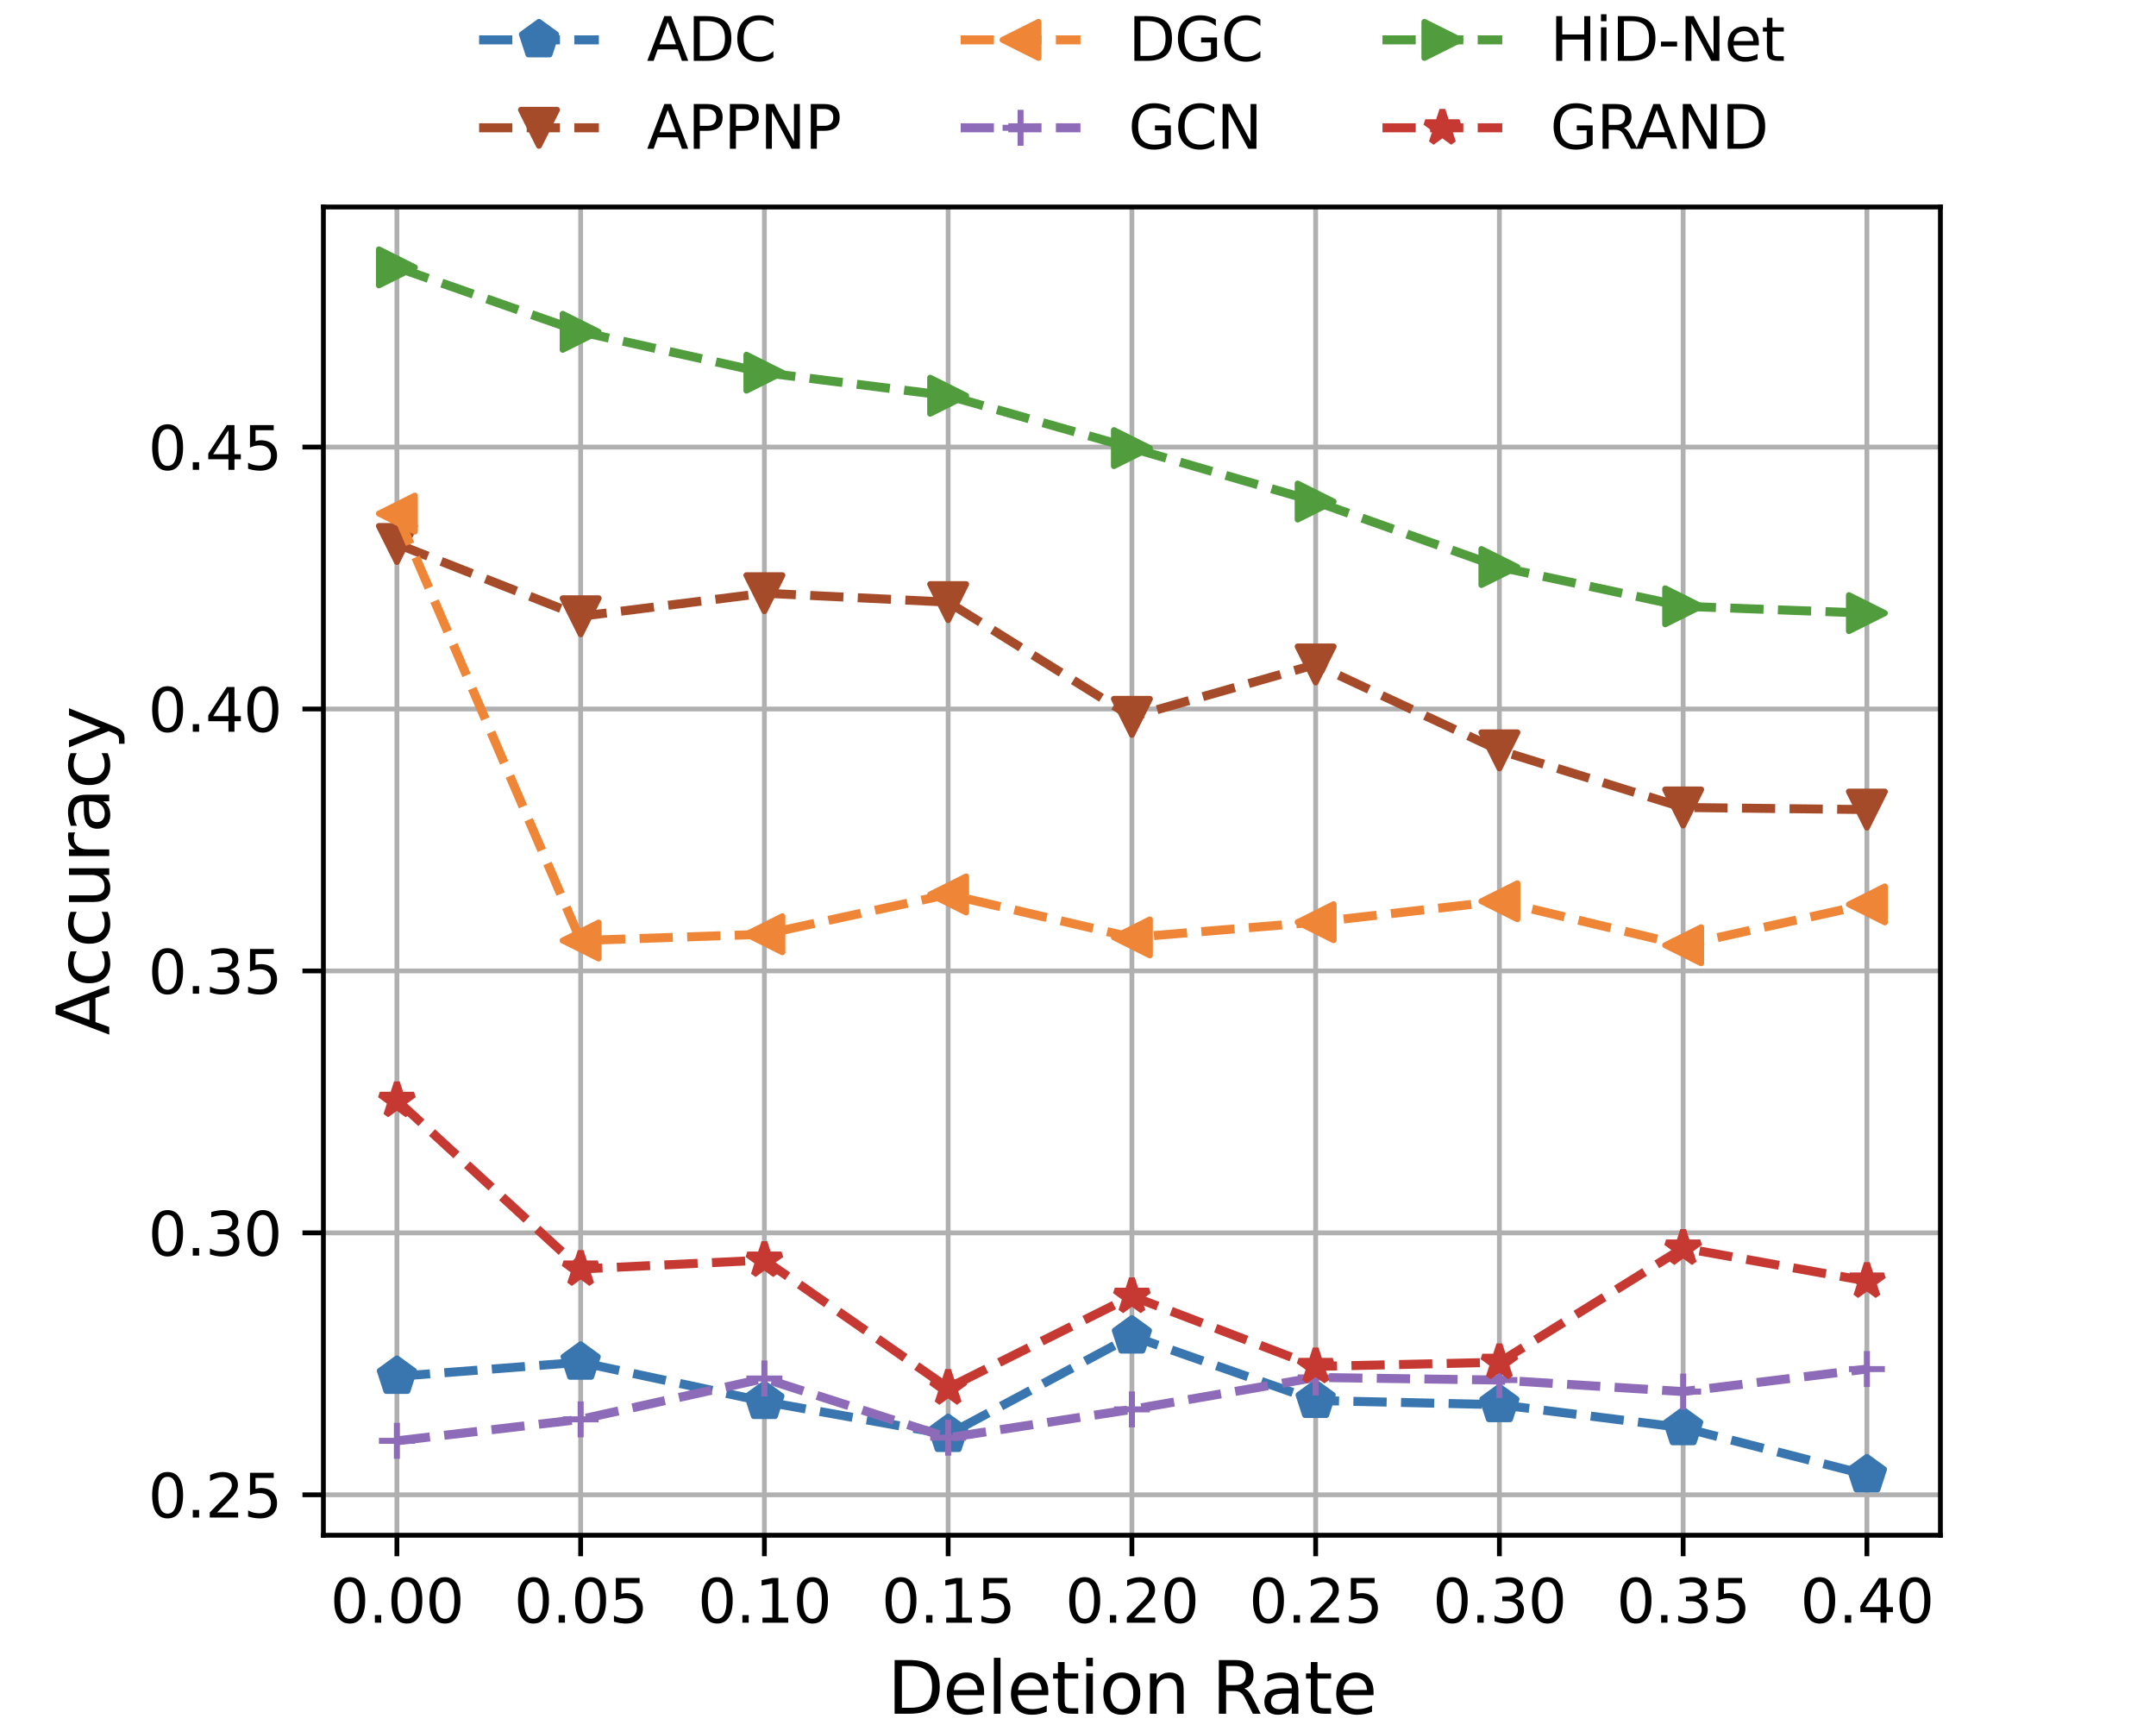 <?xml version="1.0" encoding="utf-8" standalone="no"?>
<!DOCTYPE svg PUBLIC "-//W3C//DTD SVG 1.1//EN"
  "http://www.w3.org/Graphics/SVG/1.1/DTD/svg11.dtd">
<svg xmlns:xlink="http://www.w3.org/1999/xlink" width="360pt" height="288pt" viewBox="0 0 360 288" xmlns="http://www.w3.org/2000/svg" version="1.1">
 <defs>
  <style type="text/css">*{stroke-linejoin: round; stroke-linecap: butt}</style>
 </defs>
 <g id="figure_1">
  <g id="patch_1">
   <path d="M 0 288 
L 360 288 
L 360 0 
L 0 0 
z
" style="fill: #ffffff"/>
  </g>
  <g id="axes_1">
   <g id="patch_2">
    <path d="M 54 256.32 
L 324 256.32 
L 324 34.56 
L 54 34.56 
z
" style="fill: #ffffff"/>
   </g>
   <g id="matplotlib.axis_1">
    <g id="xtick_1">
     <g id="line2d_1">
      <path d="M 66.273 256.32 
L 66.273 34.56 
" clip-path="url(#p6d60f003dc)" style="fill: none; stroke: #b0b0b0; stroke-width: 0.8; stroke-linecap: square"/>
     </g>
     <g id="line2d_2">
      <defs>
       <path id="m416b6370ed" d="M 0 0 
L 0 3.5 
" style="stroke: #000000; stroke-width: 0.8"/>
      </defs>
      <g>
       <use xlink:href="#m416b6370ed" x="66.273" y="256.32" style="stroke: #000000; stroke-width: 0.8"/>
      </g>
     </g>
     <g id="text_1">
      <!-- 0.00 -->
      <g transform="translate(55.14 270.918)scale(0.1 -0.1)">
       <defs>
        <path id="DejaVuSans-30" d="M 2034 4250 
Q 1547 4250 1301 3770 
Q 1056 3291 1056 2328 
Q 1056 1369 1301 889 
Q 1547 409 2034 409 
Q 2525 409 2770 889 
Q 3016 1369 3016 2328 
Q 3016 3291 2770 3770 
Q 2525 4250 2034 4250 
z
M 2034 4750 
Q 2819 4750 3233 4129 
Q 3647 3509 3647 2328 
Q 3647 1150 3233 529 
Q 2819 -91 2034 -91 
Q 1250 -91 836 529 
Q 422 1150 422 2328 
Q 422 3509 836 4129 
Q 1250 4750 2034 4750 
z
" transform="scale(0.016)"/>
        <path id="DejaVuSans-2e" d="M 684 794 
L 1344 794 
L 1344 0 
L 684 0 
L 684 794 
z
" transform="scale(0.016)"/>
       </defs>
       <use xlink:href="#DejaVuSans-30"/>
       <use xlink:href="#DejaVuSans-2e" x="63.623"/>
       <use xlink:href="#DejaVuSans-30" x="95.41"/>
       <use xlink:href="#DejaVuSans-30" x="159.033"/>
      </g>
     </g>
    </g>
    <g id="xtick_2">
     <g id="line2d_3">
      <path d="M 96.955 256.32 
L 96.955 34.56 
" clip-path="url(#p6d60f003dc)" style="fill: none; stroke: #b0b0b0; stroke-width: 0.8; stroke-linecap: square"/>
     </g>
     <g id="line2d_4">
      <g>
       <use xlink:href="#m416b6370ed" x="96.955" y="256.32" style="stroke: #000000; stroke-width: 0.8"/>
      </g>
     </g>
     <g id="text_2">
      <!-- 0.05 -->
      <g transform="translate(85.822 270.918)scale(0.1 -0.1)">
       <defs>
        <path id="DejaVuSans-35" d="M 691 4666 
L 3169 4666 
L 3169 4134 
L 1269 4134 
L 1269 2991 
Q 1406 3038 1543 3061 
Q 1681 3084 1819 3084 
Q 2600 3084 3056 2656 
Q 3513 2228 3513 1497 
Q 3513 744 3044 326 
Q 2575 -91 1722 -91 
Q 1428 -91 1123 -41 
Q 819 9 494 109 
L 494 744 
Q 775 591 1075 516 
Q 1375 441 1709 441 
Q 2250 441 2565 725 
Q 2881 1009 2881 1497 
Q 2881 1984 2565 2268 
Q 2250 2553 1709 2553 
Q 1456 2553 1204 2497 
Q 953 2441 691 2322 
L 691 4666 
z
" transform="scale(0.016)"/>
       </defs>
       <use xlink:href="#DejaVuSans-30"/>
       <use xlink:href="#DejaVuSans-2e" x="63.623"/>
       <use xlink:href="#DejaVuSans-30" x="95.41"/>
       <use xlink:href="#DejaVuSans-35" x="159.033"/>
      </g>
     </g>
    </g>
    <g id="xtick_3">
     <g id="line2d_5">
      <path d="M 127.636 256.32 
L 127.636 34.56 
" clip-path="url(#p6d60f003dc)" style="fill: none; stroke: #b0b0b0; stroke-width: 0.8; stroke-linecap: square"/>
     </g>
     <g id="line2d_6">
      <g>
       <use xlink:href="#m416b6370ed" x="127.636" y="256.32" style="stroke: #000000; stroke-width: 0.8"/>
      </g>
     </g>
     <g id="text_3">
      <!-- 0.10 -->
      <g transform="translate(116.504 270.918)scale(0.1 -0.1)">
       <defs>
        <path id="DejaVuSans-31" d="M 794 531 
L 1825 531 
L 1825 4091 
L 703 3866 
L 703 4441 
L 1819 4666 
L 2450 4666 
L 2450 531 
L 3481 531 
L 3481 0 
L 794 0 
L 794 531 
z
" transform="scale(0.016)"/>
       </defs>
       <use xlink:href="#DejaVuSans-30"/>
       <use xlink:href="#DejaVuSans-2e" x="63.623"/>
       <use xlink:href="#DejaVuSans-31" x="95.41"/>
       <use xlink:href="#DejaVuSans-30" x="159.033"/>
      </g>
     </g>
    </g>
    <g id="xtick_4">
     <g id="line2d_7">
      <path d="M 158.318 256.32 
L 158.318 34.56 
" clip-path="url(#p6d60f003dc)" style="fill: none; stroke: #b0b0b0; stroke-width: 0.8; stroke-linecap: square"/>
     </g>
     <g id="line2d_8">
      <g>
       <use xlink:href="#m416b6370ed" x="158.318" y="256.32" style="stroke: #000000; stroke-width: 0.8"/>
      </g>
     </g>
     <g id="text_4">
      <!-- 0.15 -->
      <g transform="translate(147.185 270.918)scale(0.1 -0.1)">
       <use xlink:href="#DejaVuSans-30"/>
       <use xlink:href="#DejaVuSans-2e" x="63.623"/>
       <use xlink:href="#DejaVuSans-31" x="95.41"/>
       <use xlink:href="#DejaVuSans-35" x="159.033"/>
      </g>
     </g>
    </g>
    <g id="xtick_5">
     <g id="line2d_9">
      <path d="M 189 256.32 
L 189 34.56 
" clip-path="url(#p6d60f003dc)" style="fill: none; stroke: #b0b0b0; stroke-width: 0.8; stroke-linecap: square"/>
     </g>
     <g id="line2d_10">
      <g>
       <use xlink:href="#m416b6370ed" x="189" y="256.32" style="stroke: #000000; stroke-width: 0.8"/>
      </g>
     </g>
     <g id="text_5">
      <!-- 0.20 -->
      <g transform="translate(177.867 270.918)scale(0.1 -0.1)">
       <defs>
        <path id="DejaVuSans-32" d="M 1228 531 
L 3431 531 
L 3431 0 
L 469 0 
L 469 531 
Q 828 903 1448 1529 
Q 2069 2156 2228 2338 
Q 2531 2678 2651 2914 
Q 2772 3150 2772 3378 
Q 2772 3750 2511 3984 
Q 2250 4219 1831 4219 
Q 1534 4219 1204 4116 
Q 875 4013 500 3803 
L 500 4441 
Q 881 4594 1212 4672 
Q 1544 4750 1819 4750 
Q 2544 4750 2975 4387 
Q 3406 4025 3406 3419 
Q 3406 3131 3298 2873 
Q 3191 2616 2906 2266 
Q 2828 2175 2409 1742 
Q 1991 1309 1228 531 
z
" transform="scale(0.016)"/>
       </defs>
       <use xlink:href="#DejaVuSans-30"/>
       <use xlink:href="#DejaVuSans-2e" x="63.623"/>
       <use xlink:href="#DejaVuSans-32" x="95.41"/>
       <use xlink:href="#DejaVuSans-30" x="159.033"/>
      </g>
     </g>
    </g>
    <g id="xtick_6">
     <g id="line2d_11">
      <path d="M 219.682 256.32 
L 219.682 34.56 
" clip-path="url(#p6d60f003dc)" style="fill: none; stroke: #b0b0b0; stroke-width: 0.8; stroke-linecap: square"/>
     </g>
     <g id="line2d_12">
      <g>
       <use xlink:href="#m416b6370ed" x="219.682" y="256.32" style="stroke: #000000; stroke-width: 0.8"/>
      </g>
     </g>
     <g id="text_6">
      <!-- 0.25 -->
      <g transform="translate(208.549 270.918)scale(0.1 -0.1)">
       <use xlink:href="#DejaVuSans-30"/>
       <use xlink:href="#DejaVuSans-2e" x="63.623"/>
       <use xlink:href="#DejaVuSans-32" x="95.41"/>
       <use xlink:href="#DejaVuSans-35" x="159.033"/>
      </g>
     </g>
    </g>
    <g id="xtick_7">
     <g id="line2d_13">
      <path d="M 250.364 256.32 
L 250.364 34.56 
" clip-path="url(#p6d60f003dc)" style="fill: none; stroke: #b0b0b0; stroke-width: 0.8; stroke-linecap: square"/>
     </g>
     <g id="line2d_14">
      <g>
       <use xlink:href="#m416b6370ed" x="250.364" y="256.32" style="stroke: #000000; stroke-width: 0.8"/>
      </g>
     </g>
     <g id="text_7">
      <!-- 0.30 -->
      <g transform="translate(239.231 270.918)scale(0.1 -0.1)">
       <defs>
        <path id="DejaVuSans-33" d="M 2597 2516 
Q 3050 2419 3304 2112 
Q 3559 1806 3559 1356 
Q 3559 666 3084 287 
Q 2609 -91 1734 -91 
Q 1441 -91 1130 -33 
Q 819 25 488 141 
L 488 750 
Q 750 597 1062 519 
Q 1375 441 1716 441 
Q 2309 441 2620 675 
Q 2931 909 2931 1356 
Q 2931 1769 2642 2001 
Q 2353 2234 1838 2234 
L 1294 2234 
L 1294 2753 
L 1863 2753 
Q 2328 2753 2575 2939 
Q 2822 3125 2822 3475 
Q 2822 3834 2567 4026 
Q 2313 4219 1838 4219 
Q 1578 4219 1281 4162 
Q 984 4106 628 3988 
L 628 4550 
Q 988 4650 1302 4700 
Q 1616 4750 1894 4750 
Q 2613 4750 3031 4423 
Q 3450 4097 3450 3541 
Q 3450 3153 3228 2886 
Q 3006 2619 2597 2516 
z
" transform="scale(0.016)"/>
       </defs>
       <use xlink:href="#DejaVuSans-30"/>
       <use xlink:href="#DejaVuSans-2e" x="63.623"/>
       <use xlink:href="#DejaVuSans-33" x="95.41"/>
       <use xlink:href="#DejaVuSans-30" x="159.033"/>
      </g>
     </g>
    </g>
    <g id="xtick_8">
     <g id="line2d_15">
      <path d="M 281.045 256.32 
L 281.045 34.56 
" clip-path="url(#p6d60f003dc)" style="fill: none; stroke: #b0b0b0; stroke-width: 0.8; stroke-linecap: square"/>
     </g>
     <g id="line2d_16">
      <g>
       <use xlink:href="#m416b6370ed" x="281.045" y="256.32" style="stroke: #000000; stroke-width: 0.8"/>
      </g>
     </g>
     <g id="text_8">
      <!-- 0.35 -->
      <g transform="translate(269.913 270.918)scale(0.1 -0.1)">
       <use xlink:href="#DejaVuSans-30"/>
       <use xlink:href="#DejaVuSans-2e" x="63.623"/>
       <use xlink:href="#DejaVuSans-33" x="95.41"/>
       <use xlink:href="#DejaVuSans-35" x="159.033"/>
      </g>
     </g>
    </g>
    <g id="xtick_9">
     <g id="line2d_17">
      <path d="M 311.727 256.32 
L 311.727 34.56 
" clip-path="url(#p6d60f003dc)" style="fill: none; stroke: #b0b0b0; stroke-width: 0.8; stroke-linecap: square"/>
     </g>
     <g id="line2d_18">
      <g>
       <use xlink:href="#m416b6370ed" x="311.727" y="256.32" style="stroke: #000000; stroke-width: 0.8"/>
      </g>
     </g>
     <g id="text_9">
      <!-- 0.40 -->
      <g transform="translate(300.594 270.918)scale(0.1 -0.1)">
       <defs>
        <path id="DejaVuSans-34" d="M 2419 4116 
L 825 1625 
L 2419 1625 
L 2419 4116 
z
M 2253 4666 
L 3047 4666 
L 3047 1625 
L 3713 1625 
L 3713 1100 
L 3047 1100 
L 3047 0 
L 2419 0 
L 2419 1100 
L 313 1100 
L 313 1709 
L 2253 4666 
z
" transform="scale(0.016)"/>
       </defs>
       <use xlink:href="#DejaVuSans-30"/>
       <use xlink:href="#DejaVuSans-2e" x="63.623"/>
       <use xlink:href="#DejaVuSans-34" x="95.41"/>
       <use xlink:href="#DejaVuSans-30" x="159.033"/>
      </g>
     </g>
    </g>
    <g id="text_10">
     <!-- Deletion Rate -->
     <g transform="translate(148.175 286.116)scale(0.12 -0.12)">
      <defs>
       <path id="DejaVuSans-44" d="M 1259 4147 
L 1259 519 
L 2022 519 
Q 2988 519 3436 956 
Q 3884 1394 3884 2338 
Q 3884 3275 3436 3711 
Q 2988 4147 2022 4147 
L 1259 4147 
z
M 628 4666 
L 1925 4666 
Q 3281 4666 3915 4102 
Q 4550 3538 4550 2338 
Q 4550 1131 3912 565 
Q 3275 0 1925 0 
L 628 0 
L 628 4666 
z
" transform="scale(0.016)"/>
       <path id="DejaVuSans-65" d="M 3597 1894 
L 3597 1613 
L 953 1613 
Q 991 1019 1311 708 
Q 1631 397 2203 397 
Q 2534 397 2845 478 
Q 3156 559 3463 722 
L 3463 178 
Q 3153 47 2828 -22 
Q 2503 -91 2169 -91 
Q 1331 -91 842 396 
Q 353 884 353 1716 
Q 353 2575 817 3079 
Q 1281 3584 2069 3584 
Q 2775 3584 3186 3129 
Q 3597 2675 3597 1894 
z
M 3022 2063 
Q 3016 2534 2758 2815 
Q 2500 3097 2075 3097 
Q 1594 3097 1305 2825 
Q 1016 2553 972 2059 
L 3022 2063 
z
" transform="scale(0.016)"/>
       <path id="DejaVuSans-6c" d="M 603 4863 
L 1178 4863 
L 1178 0 
L 603 0 
L 603 4863 
z
" transform="scale(0.016)"/>
       <path id="DejaVuSans-74" d="M 1172 4494 
L 1172 3500 
L 2356 3500 
L 2356 3053 
L 1172 3053 
L 1172 1153 
Q 1172 725 1289 603 
Q 1406 481 1766 481 
L 2356 481 
L 2356 0 
L 1766 0 
Q 1100 0 847 248 
Q 594 497 594 1153 
L 594 3053 
L 172 3053 
L 172 3500 
L 594 3500 
L 594 4494 
L 1172 4494 
z
" transform="scale(0.016)"/>
       <path id="DejaVuSans-69" d="M 603 3500 
L 1178 3500 
L 1178 0 
L 603 0 
L 603 3500 
z
M 603 4863 
L 1178 4863 
L 1178 4134 
L 603 4134 
L 603 4863 
z
" transform="scale(0.016)"/>
       <path id="DejaVuSans-6f" d="M 1959 3097 
Q 1497 3097 1228 2736 
Q 959 2375 959 1747 
Q 959 1119 1226 758 
Q 1494 397 1959 397 
Q 2419 397 2687 759 
Q 2956 1122 2956 1747 
Q 2956 2369 2687 2733 
Q 2419 3097 1959 3097 
z
M 1959 3584 
Q 2709 3584 3137 3096 
Q 3566 2609 3566 1747 
Q 3566 888 3137 398 
Q 2709 -91 1959 -91 
Q 1206 -91 779 398 
Q 353 888 353 1747 
Q 353 2609 779 3096 
Q 1206 3584 1959 3584 
z
" transform="scale(0.016)"/>
       <path id="DejaVuSans-6e" d="M 3513 2113 
L 3513 0 
L 2938 0 
L 2938 2094 
Q 2938 2591 2744 2837 
Q 2550 3084 2163 3084 
Q 1697 3084 1428 2787 
Q 1159 2491 1159 1978 
L 1159 0 
L 581 0 
L 581 3500 
L 1159 3500 
L 1159 2956 
Q 1366 3272 1645 3428 
Q 1925 3584 2291 3584 
Q 2894 3584 3203 3211 
Q 3513 2838 3513 2113 
z
" transform="scale(0.016)"/>
       <path id="DejaVuSans-20" transform="scale(0.016)"/>
       <path id="DejaVuSans-52" d="M 2841 2188 
Q 3044 2119 3236 1894 
Q 3428 1669 3622 1275 
L 4263 0 
L 3584 0 
L 2988 1197 
Q 2756 1666 2539 1819 
Q 2322 1972 1947 1972 
L 1259 1972 
L 1259 0 
L 628 0 
L 628 4666 
L 2053 4666 
Q 2853 4666 3247 4331 
Q 3641 3997 3641 3322 
Q 3641 2881 3436 2590 
Q 3231 2300 2841 2188 
z
M 1259 4147 
L 1259 2491 
L 2053 2491 
Q 2509 2491 2742 2702 
Q 2975 2913 2975 3322 
Q 2975 3731 2742 3939 
Q 2509 4147 2053 4147 
L 1259 4147 
z
" transform="scale(0.016)"/>
       <path id="DejaVuSans-61" d="M 2194 1759 
Q 1497 1759 1228 1600 
Q 959 1441 959 1056 
Q 959 750 1161 570 
Q 1363 391 1709 391 
Q 2188 391 2477 730 
Q 2766 1069 2766 1631 
L 2766 1759 
L 2194 1759 
z
M 3341 1997 
L 3341 0 
L 2766 0 
L 2766 531 
Q 2569 213 2275 61 
Q 1981 -91 1556 -91 
Q 1019 -91 701 211 
Q 384 513 384 1019 
Q 384 1609 779 1909 
Q 1175 2209 1959 2209 
L 2766 2209 
L 2766 2266 
Q 2766 2663 2505 2880 
Q 2244 3097 1772 3097 
Q 1472 3097 1187 3025 
Q 903 2953 641 2809 
L 641 3341 
Q 956 3463 1253 3523 
Q 1550 3584 1831 3584 
Q 2591 3584 2966 3190 
Q 3341 2797 3341 1997 
z
" transform="scale(0.016)"/>
      </defs>
      <use xlink:href="#DejaVuSans-44"/>
      <use xlink:href="#DejaVuSans-65" x="77.002"/>
      <use xlink:href="#DejaVuSans-6c" x="138.525"/>
      <use xlink:href="#DejaVuSans-65" x="166.309"/>
      <use xlink:href="#DejaVuSans-74" x="227.832"/>
      <use xlink:href="#DejaVuSans-69" x="267.041"/>
      <use xlink:href="#DejaVuSans-6f" x="294.824"/>
      <use xlink:href="#DejaVuSans-6e" x="356.006"/>
      <use xlink:href="#DejaVuSans-20" x="419.385"/>
      <use xlink:href="#DejaVuSans-52" x="451.172"/>
      <use xlink:href="#DejaVuSans-61" x="518.404"/>
      <use xlink:href="#DejaVuSans-74" x="579.684"/>
      <use xlink:href="#DejaVuSans-65" x="618.893"/>
     </g>
    </g>
   </g>
   <g id="matplotlib.axis_2">
    <g id="ytick_1">
     <g id="line2d_19">
      <path d="M 54 249.564 
L 324 249.564 
" clip-path="url(#p6d60f003dc)" style="fill: none; stroke: #b0b0b0; stroke-width: 0.8; stroke-linecap: square"/>
     </g>
     <g id="line2d_20">
      <defs>
       <path id="m3c164054c3" d="M 0 0 
L -3.5 0 
" style="stroke: #000000; stroke-width: 0.8"/>
      </defs>
      <g>
       <use xlink:href="#m3c164054c3" x="54" y="249.564" style="stroke: #000000; stroke-width: 0.8"/>
      </g>
     </g>
     <g id="text_11">
      <!-- 0.25 -->
      <g transform="translate(24.734 253.363)scale(0.1 -0.1)">
       <use xlink:href="#DejaVuSans-30"/>
       <use xlink:href="#DejaVuSans-2e" x="63.623"/>
       <use xlink:href="#DejaVuSans-32" x="95.41"/>
       <use xlink:href="#DejaVuSans-35" x="159.033"/>
      </g>
     </g>
    </g>
    <g id="ytick_2">
     <g id="line2d_21">
      <path d="M 54 205.833 
L 324 205.833 
" clip-path="url(#p6d60f003dc)" style="fill: none; stroke: #b0b0b0; stroke-width: 0.8; stroke-linecap: square"/>
     </g>
     <g id="line2d_22">
      <g>
       <use xlink:href="#m3c164054c3" x="54" y="205.833" style="stroke: #000000; stroke-width: 0.8"/>
      </g>
     </g>
     <g id="text_12">
      <!-- 0.30 -->
      <g transform="translate(24.734 209.632)scale(0.1 -0.1)">
       <use xlink:href="#DejaVuSans-30"/>
       <use xlink:href="#DejaVuSans-2e" x="63.623"/>
       <use xlink:href="#DejaVuSans-33" x="95.41"/>
       <use xlink:href="#DejaVuSans-30" x="159.033"/>
      </g>
     </g>
    </g>
    <g id="ytick_3">
     <g id="line2d_23">
      <path d="M 54 162.102 
L 324 162.102 
" clip-path="url(#p6d60f003dc)" style="fill: none; stroke: #b0b0b0; stroke-width: 0.8; stroke-linecap: square"/>
     </g>
     <g id="line2d_24">
      <g>
       <use xlink:href="#m3c164054c3" x="54" y="162.102" style="stroke: #000000; stroke-width: 0.8"/>
      </g>
     </g>
     <g id="text_13">
      <!-- 0.35 -->
      <g transform="translate(24.734 165.901)scale(0.1 -0.1)">
       <use xlink:href="#DejaVuSans-30"/>
       <use xlink:href="#DejaVuSans-2e" x="63.623"/>
       <use xlink:href="#DejaVuSans-33" x="95.41"/>
       <use xlink:href="#DejaVuSans-35" x="159.033"/>
      </g>
     </g>
    </g>
    <g id="ytick_4">
     <g id="line2d_25">
      <path d="M 54 118.37 
L 324 118.37 
" clip-path="url(#p6d60f003dc)" style="fill: none; stroke: #b0b0b0; stroke-width: 0.8; stroke-linecap: square"/>
     </g>
     <g id="line2d_26">
      <g>
       <use xlink:href="#m3c164054c3" x="54" y="118.37" style="stroke: #000000; stroke-width: 0.8"/>
      </g>
     </g>
     <g id="text_14">
      <!-- 0.40 -->
      <g transform="translate(24.734 122.17)scale(0.1 -0.1)">
       <use xlink:href="#DejaVuSans-30"/>
       <use xlink:href="#DejaVuSans-2e" x="63.623"/>
       <use xlink:href="#DejaVuSans-34" x="95.41"/>
       <use xlink:href="#DejaVuSans-30" x="159.033"/>
      </g>
     </g>
    </g>
    <g id="ytick_5">
     <g id="line2d_27">
      <path d="M 54 74.639 
L 324 74.639 
" clip-path="url(#p6d60f003dc)" style="fill: none; stroke: #b0b0b0; stroke-width: 0.8; stroke-linecap: square"/>
     </g>
     <g id="line2d_28">
      <g>
       <use xlink:href="#m3c164054c3" x="54" y="74.639" style="stroke: #000000; stroke-width: 0.8"/>
      </g>
     </g>
     <g id="text_15">
      <!-- 0.45 -->
      <g transform="translate(24.734 78.439)scale(0.1 -0.1)">
       <use xlink:href="#DejaVuSans-30"/>
       <use xlink:href="#DejaVuSans-2e" x="63.623"/>
       <use xlink:href="#DejaVuSans-34" x="95.41"/>
       <use xlink:href="#DejaVuSans-35" x="159.033"/>
      </g>
     </g>
    </g>
    <g id="text_16">
     <!-- Accuracy -->
     <g transform="translate(18.239 172.834)rotate(-90)scale(0.12 -0.12)">
      <defs>
       <path id="DejaVuSans-41" d="M 2188 4044 
L 1331 1722 
L 3047 1722 
L 2188 4044 
z
M 1831 4666 
L 2547 4666 
L 4325 0 
L 3669 0 
L 3244 1197 
L 1141 1197 
L 716 0 
L 50 0 
L 1831 4666 
z
" transform="scale(0.016)"/>
       <path id="DejaVuSans-63" d="M 3122 3366 
L 3122 2828 
Q 2878 2963 2633 3030 
Q 2388 3097 2138 3097 
Q 1578 3097 1268 2742 
Q 959 2388 959 1747 
Q 959 1106 1268 751 
Q 1578 397 2138 397 
Q 2388 397 2633 464 
Q 2878 531 3122 666 
L 3122 134 
Q 2881 22 2623 -34 
Q 2366 -91 2075 -91 
Q 1284 -91 818 406 
Q 353 903 353 1747 
Q 353 2603 823 3093 
Q 1294 3584 2113 3584 
Q 2378 3584 2631 3529 
Q 2884 3475 3122 3366 
z
" transform="scale(0.016)"/>
       <path id="DejaVuSans-75" d="M 544 1381 
L 544 3500 
L 1119 3500 
L 1119 1403 
Q 1119 906 1312 657 
Q 1506 409 1894 409 
Q 2359 409 2629 706 
Q 2900 1003 2900 1516 
L 2900 3500 
L 3475 3500 
L 3475 0 
L 2900 0 
L 2900 538 
Q 2691 219 2414 64 
Q 2138 -91 1772 -91 
Q 1169 -91 856 284 
Q 544 659 544 1381 
z
M 1991 3584 
L 1991 3584 
z
" transform="scale(0.016)"/>
       <path id="DejaVuSans-72" d="M 2631 2963 
Q 2534 3019 2420 3045 
Q 2306 3072 2169 3072 
Q 1681 3072 1420 2755 
Q 1159 2438 1159 1844 
L 1159 0 
L 581 0 
L 581 3500 
L 1159 3500 
L 1159 2956 
Q 1341 3275 1631 3429 
Q 1922 3584 2338 3584 
Q 2397 3584 2469 3576 
Q 2541 3569 2628 3553 
L 2631 2963 
z
" transform="scale(0.016)"/>
       <path id="DejaVuSans-79" d="M 2059 -325 
Q 1816 -950 1584 -1140 
Q 1353 -1331 966 -1331 
L 506 -1331 
L 506 -850 
L 844 -850 
Q 1081 -850 1212 -737 
Q 1344 -625 1503 -206 
L 1606 56 
L 191 3500 
L 800 3500 
L 1894 763 
L 2988 3500 
L 3597 3500 
L 2059 -325 
z
" transform="scale(0.016)"/>
      </defs>
      <use xlink:href="#DejaVuSans-41"/>
      <use xlink:href="#DejaVuSans-63" x="66.658"/>
      <use xlink:href="#DejaVuSans-63" x="121.639"/>
      <use xlink:href="#DejaVuSans-75" x="176.619"/>
      <use xlink:href="#DejaVuSans-72" x="239.998"/>
      <use xlink:href="#DejaVuSans-61" x="281.111"/>
      <use xlink:href="#DejaVuSans-63" x="342.391"/>
      <use xlink:href="#DejaVuSans-79" x="397.371"/>
     </g>
    </g>
   </g>
   <g id="line2d_29">
    <path d="M 66.273 229.797 
L 96.955 227.436 
L 127.636 233.995 
L 158.318 239.505 
L 189 223.063 
L 219.682 233.82 
L 250.364 234.52 
L 281.045 238.368 
L 311.727 246.24 
" clip-path="url(#p6d60f003dc)" style="fill: none; stroke-dasharray: 5.55,2.4; stroke-dashoffset: 0; stroke: #3976af; stroke-width: 1.5"/>
    <defs>
     <path id="m432d4e2da7" d="M 0 -3 
L -2.853 -0.927 
L -1.763 2.427 
L 1.763 2.427 
L 2.853 -0.927 
z
" style="stroke: #3976af; stroke-linejoin: miter"/>
    </defs>
    <g clip-path="url(#p6d60f003dc)">
     <use xlink:href="#m432d4e2da7" x="66.273" y="229.797" style="fill: #3976af; stroke: #3976af; stroke-linejoin: miter"/>
     <use xlink:href="#m432d4e2da7" x="96.955" y="227.436" style="fill: #3976af; stroke: #3976af; stroke-linejoin: miter"/>
     <use xlink:href="#m432d4e2da7" x="127.636" y="233.995" style="fill: #3976af; stroke: #3976af; stroke-linejoin: miter"/>
     <use xlink:href="#m432d4e2da7" x="158.318" y="239.505" style="fill: #3976af; stroke: #3976af; stroke-linejoin: miter"/>
     <use xlink:href="#m432d4e2da7" x="189" y="223.063" style="fill: #3976af; stroke: #3976af; stroke-linejoin: miter"/>
     <use xlink:href="#m432d4e2da7" x="219.682" y="233.82" style="fill: #3976af; stroke: #3976af; stroke-linejoin: miter"/>
     <use xlink:href="#m432d4e2da7" x="250.364" y="234.52" style="fill: #3976af; stroke: #3976af; stroke-linejoin: miter"/>
     <use xlink:href="#m432d4e2da7" x="281.045" y="238.368" style="fill: #3976af; stroke: #3976af; stroke-linejoin: miter"/>
     <use xlink:href="#m432d4e2da7" x="311.727" y="246.24" style="fill: #3976af; stroke: #3976af; stroke-linejoin: miter"/>
    </g>
   </g>
   <g id="line2d_30">
    <path d="M 66.273 90.82 
L 96.955 102.89 
L 127.636 99.041 
L 158.318 100.528 
L 189 119.682 
L 219.682 110.936 
L 250.364 125.28 
L 281.045 134.813 
L 311.727 135.163 
" clip-path="url(#p6d60f003dc)" style="fill: none; stroke-dasharray: 5.55,2.4; stroke-dashoffset: 0; stroke: #a64b2a; stroke-width: 1.5"/>
    <defs>
     <path id="m318cd49068" d="M -0 3 
L 3 -3 
L -3 -3 
z
" style="stroke: #a64b2a; stroke-linejoin: miter"/>
    </defs>
    <g clip-path="url(#p6d60f003dc)">
     <use xlink:href="#m318cd49068" x="66.273" y="90.82" style="fill: #a64b2a; stroke: #a64b2a; stroke-linejoin: miter"/>
     <use xlink:href="#m318cd49068" x="96.955" y="102.89" style="fill: #a64b2a; stroke: #a64b2a; stroke-linejoin: miter"/>
     <use xlink:href="#m318cd49068" x="127.636" y="99.041" style="fill: #a64b2a; stroke: #a64b2a; stroke-linejoin: miter"/>
     <use xlink:href="#m318cd49068" x="158.318" y="100.528" style="fill: #a64b2a; stroke: #a64b2a; stroke-linejoin: miter"/>
     <use xlink:href="#m318cd49068" x="189" y="119.682" style="fill: #a64b2a; stroke: #a64b2a; stroke-linejoin: miter"/>
     <use xlink:href="#m318cd49068" x="219.682" y="110.936" style="fill: #a64b2a; stroke: #a64b2a; stroke-linejoin: miter"/>
     <use xlink:href="#m318cd49068" x="250.364" y="125.28" style="fill: #a64b2a; stroke: #a64b2a; stroke-linejoin: miter"/>
     <use xlink:href="#m318cd49068" x="281.045" y="134.813" style="fill: #a64b2a; stroke: #a64b2a; stroke-linejoin: miter"/>
     <use xlink:href="#m318cd49068" x="311.727" y="135.163" style="fill: #a64b2a; stroke: #a64b2a; stroke-linejoin: miter"/>
    </g>
   </g>
   <g id="line2d_31">
    <path d="M 66.273 85.747 
L 96.955 157.029 
L 127.636 155.979 
L 158.318 149.332 
L 189 156.504 
L 219.682 153.968 
L 250.364 150.469 
L 281.045 157.816 
L 311.727 150.994 
" clip-path="url(#p6d60f003dc)" style="fill: none; stroke-dasharray: 5.55,2.4; stroke-dashoffset: 0; stroke: #ef8536; stroke-width: 1.5"/>
    <defs>
     <path id="mb5f85fee24" d="M -3 -0 
L 3 3 
L 3 -3 
z
" style="stroke: #ef8536; stroke-linejoin: miter"/>
    </defs>
    <g clip-path="url(#p6d60f003dc)">
     <use xlink:href="#mb5f85fee24" x="66.273" y="85.747" style="fill: #ef8536; stroke: #ef8536; stroke-linejoin: miter"/>
     <use xlink:href="#mb5f85fee24" x="96.955" y="157.029" style="fill: #ef8536; stroke: #ef8536; stroke-linejoin: miter"/>
     <use xlink:href="#mb5f85fee24" x="127.636" y="155.979" style="fill: #ef8536; stroke: #ef8536; stroke-linejoin: miter"/>
     <use xlink:href="#mb5f85fee24" x="158.318" y="149.332" style="fill: #ef8536; stroke: #ef8536; stroke-linejoin: miter"/>
     <use xlink:href="#mb5f85fee24" x="189" y="156.504" style="fill: #ef8536; stroke: #ef8536; stroke-linejoin: miter"/>
     <use xlink:href="#mb5f85fee24" x="219.682" y="153.968" style="fill: #ef8536; stroke: #ef8536; stroke-linejoin: miter"/>
     <use xlink:href="#mb5f85fee24" x="250.364" y="150.469" style="fill: #ef8536; stroke: #ef8536; stroke-linejoin: miter"/>
     <use xlink:href="#mb5f85fee24" x="281.045" y="157.816" style="fill: #ef8536; stroke: #ef8536; stroke-linejoin: miter"/>
     <use xlink:href="#mb5f85fee24" x="311.727" y="150.994" style="fill: #ef8536; stroke: #ef8536; stroke-linejoin: miter"/>
    </g>
   </g>
   <g id="line2d_32">
    <path d="M 66.273 240.555 
L 96.955 236.969 
L 127.636 230.147 
L 158.318 240.03 
L 189 235.307 
L 219.682 229.972 
L 250.364 230.409 
L 281.045 232.334 
L 311.727 228.573 
" clip-path="url(#p6d60f003dc)" style="fill: none; stroke-dasharray: 5.55,2.4; stroke-dashoffset: 0; stroke: #8d6bb8; stroke-width: 1.5"/>
    <defs>
     <path id="meeb7f3a168" d="M -3 0 
L 3 0 
M 0 3 
L 0 -3 
" style="stroke: #8d6bb8"/>
    </defs>
    <g clip-path="url(#p6d60f003dc)">
     <use xlink:href="#meeb7f3a168" x="66.273" y="240.555" style="fill: #8d6bb8; stroke: #8d6bb8"/>
     <use xlink:href="#meeb7f3a168" x="96.955" y="236.969" style="fill: #8d6bb8; stroke: #8d6bb8"/>
     <use xlink:href="#meeb7f3a168" x="127.636" y="230.147" style="fill: #8d6bb8; stroke: #8d6bb8"/>
     <use xlink:href="#meeb7f3a168" x="158.318" y="240.03" style="fill: #8d6bb8; stroke: #8d6bb8"/>
     <use xlink:href="#meeb7f3a168" x="189" y="235.307" style="fill: #8d6bb8; stroke: #8d6bb8"/>
     <use xlink:href="#meeb7f3a168" x="219.682" y="229.972" style="fill: #8d6bb8; stroke: #8d6bb8"/>
     <use xlink:href="#meeb7f3a168" x="250.364" y="230.409" style="fill: #8d6bb8; stroke: #8d6bb8"/>
     <use xlink:href="#meeb7f3a168" x="281.045" y="232.334" style="fill: #8d6bb8; stroke: #8d6bb8"/>
     <use xlink:href="#meeb7f3a168" x="311.727" y="228.573" style="fill: #8d6bb8; stroke: #8d6bb8"/>
    </g>
   </g>
   <g id="line2d_33">
    <path d="M 66.273 44.64 
L 96.955 55.398 
L 127.636 62.22 
L 158.318 66.068 
L 189 74.814 
L 219.682 83.736 
L 250.364 94.668 
L 281.045 101.228 
L 311.727 102.365 
" clip-path="url(#p6d60f003dc)" style="fill: none; stroke-dasharray: 5.55,2.4; stroke-dashoffset: 0; stroke: #519d3e; stroke-width: 1.5"/>
    <defs>
     <path id="m85928b9e80" d="M 3 0 
L -3 -3 
L -3 3 
z
" style="stroke: #519d3e; stroke-linejoin: miter"/>
    </defs>
    <g clip-path="url(#p6d60f003dc)">
     <use xlink:href="#m85928b9e80" x="66.273" y="44.64" style="fill: #519d3e; stroke: #519d3e; stroke-linejoin: miter"/>
     <use xlink:href="#m85928b9e80" x="96.955" y="55.398" style="fill: #519d3e; stroke: #519d3e; stroke-linejoin: miter"/>
     <use xlink:href="#m85928b9e80" x="127.636" y="62.22" style="fill: #519d3e; stroke: #519d3e; stroke-linejoin: miter"/>
     <use xlink:href="#m85928b9e80" x="158.318" y="66.068" style="fill: #519d3e; stroke: #519d3e; stroke-linejoin: miter"/>
     <use xlink:href="#m85928b9e80" x="189" y="74.814" style="fill: #519d3e; stroke: #519d3e; stroke-linejoin: miter"/>
     <use xlink:href="#m85928b9e80" x="219.682" y="83.736" style="fill: #519d3e; stroke: #519d3e; stroke-linejoin: miter"/>
     <use xlink:href="#m85928b9e80" x="250.364" y="94.668" style="fill: #519d3e; stroke: #519d3e; stroke-linejoin: miter"/>
     <use xlink:href="#m85928b9e80" x="281.045" y="101.228" style="fill: #519d3e; stroke: #519d3e; stroke-linejoin: miter"/>
     <use xlink:href="#m85928b9e80" x="311.727" y="102.365" style="fill: #519d3e; stroke: #519d3e; stroke-linejoin: miter"/>
    </g>
   </g>
   <g id="line2d_34">
    <path d="M 66.273 183.705 
L 96.955 211.867 
L 127.636 210.381 
L 158.318 231.721 
L 189 216.415 
L 219.682 228.135 
L 250.364 227.436 
L 281.045 208.369 
L 311.727 213.879 
" clip-path="url(#p6d60f003dc)" style="fill: none; stroke-dasharray: 5.55,2.4; stroke-dashoffset: 0; stroke: #c53932; stroke-width: 1.5"/>
    <defs>
     <path id="mebf85d5b27" d="M 0 -3 
L -0.674 -0.927 
L -2.853 -0.927 
L -1.09 0.354 
L -1.763 2.427 
L -0 1.146 
L 1.763 2.427 
L 1.09 0.354 
L 2.853 -0.927 
L 0.674 -0.927 
z
" style="stroke: #c53932; stroke-linejoin: bevel"/>
    </defs>
    <g clip-path="url(#p6d60f003dc)">
     <use xlink:href="#mebf85d5b27" x="66.273" y="183.705" style="fill: #c53932; stroke: #c53932; stroke-linejoin: bevel"/>
     <use xlink:href="#mebf85d5b27" x="96.955" y="211.867" style="fill: #c53932; stroke: #c53932; stroke-linejoin: bevel"/>
     <use xlink:href="#mebf85d5b27" x="127.636" y="210.381" style="fill: #c53932; stroke: #c53932; stroke-linejoin: bevel"/>
     <use xlink:href="#mebf85d5b27" x="158.318" y="231.721" style="fill: #c53932; stroke: #c53932; stroke-linejoin: bevel"/>
     <use xlink:href="#mebf85d5b27" x="189" y="216.415" style="fill: #c53932; stroke: #c53932; stroke-linejoin: bevel"/>
     <use xlink:href="#mebf85d5b27" x="219.682" y="228.135" style="fill: #c53932; stroke: #c53932; stroke-linejoin: bevel"/>
     <use xlink:href="#mebf85d5b27" x="250.364" y="227.436" style="fill: #c53932; stroke: #c53932; stroke-linejoin: bevel"/>
     <use xlink:href="#mebf85d5b27" x="281.045" y="208.369" style="fill: #c53932; stroke: #c53932; stroke-linejoin: bevel"/>
     <use xlink:href="#mebf85d5b27" x="311.727" y="213.879" style="fill: #c53932; stroke: #c53932; stroke-linejoin: bevel"/>
    </g>
   </g>
   <g id="patch_3">
    <path d="M 54 256.32 
L 54 34.56 
" style="fill: none; stroke: #000000; stroke-width: 0.8; stroke-linejoin: miter; stroke-linecap: square"/>
   </g>
   <g id="patch_4">
    <path d="M 324 256.32 
L 324 34.56 
" style="fill: none; stroke: #000000; stroke-width: 0.8; stroke-linejoin: miter; stroke-linecap: square"/>
   </g>
   <g id="patch_5">
    <path d="M 54 256.32 
L 324 256.32 
" style="fill: none; stroke: #000000; stroke-width: 0.8; stroke-linejoin: miter; stroke-linecap: square"/>
   </g>
   <g id="patch_6">
    <path d="M 54 34.56 
L 324 34.56 
" style="fill: none; stroke: #000000; stroke-width: 0.8; stroke-linejoin: miter; stroke-linecap: square"/>
   </g>
   <g id="legend_1">
    <g id="patch_7">
     <path d="M 77.998 30.916 
L 300.002 30.916 
Q 302.002 30.916 302.002 28.916 
L 302.002 0.56 
Q 302.002 -1.44 300.002 -1.44 
Q 75.998 -1.44 75.998 0.56 
L 75.998 28.916 
Q 75.998 30.916 77.998 30.916 
L 77.998 30.916 
" style="fill: none; opacity: 0"/>
    </g>
    <g id="line2d_35">
     <path d="M 79.998 6.658 
L 89.998 6.658 
L 99.998 6.658 
" style="fill: none; stroke-dasharray: 5.55,2.4; stroke-dashoffset: 0; stroke: #3976af; stroke-width: 1.5"/>
     <g>
      <use xlink:href="#m432d4e2da7" x="89.998" y="6.658" style="fill: #3976af; stroke: #3976af; stroke-linejoin: miter"/>
     </g>
    </g>
    <g id="text_17">
     <!-- ADC -->
     <g transform="translate(107.998 10.158)scale(0.1 -0.1)">
      <defs>
       <path id="DejaVuSans-43" d="M 4122 4306 
L 4122 3641 
Q 3803 3938 3442 4084 
Q 3081 4231 2675 4231 
Q 1875 4231 1450 3742 
Q 1025 3253 1025 2328 
Q 1025 1406 1450 917 
Q 1875 428 2675 428 
Q 3081 428 3442 575 
Q 3803 722 4122 1019 
L 4122 359 
Q 3791 134 3420 21 
Q 3050 -91 2638 -91 
Q 1578 -91 968 557 
Q 359 1206 359 2328 
Q 359 3453 968 4101 
Q 1578 4750 2638 4750 
Q 3056 4750 3426 4639 
Q 3797 4528 4122 4306 
z
" transform="scale(0.016)"/>
      </defs>
      <use xlink:href="#DejaVuSans-41"/>
      <use xlink:href="#DejaVuSans-44" x="68.408"/>
      <use xlink:href="#DejaVuSans-43" x="145.41"/>
     </g>
    </g>
    <g id="line2d_36">
     <path d="M 79.998 21.337 
L 89.998 21.337 
L 99.998 21.337 
" style="fill: none; stroke-dasharray: 5.55,2.4; stroke-dashoffset: 0; stroke: #a64b2a; stroke-width: 1.5"/>
     <g>
      <use xlink:href="#m318cd49068" x="89.998" y="21.337" style="fill: #a64b2a; stroke: #a64b2a; stroke-linejoin: miter"/>
     </g>
    </g>
    <g id="text_18">
     <!-- APPNP -->
     <g transform="translate(107.998 24.837)scale(0.1 -0.1)">
      <defs>
       <path id="DejaVuSans-50" d="M 1259 4147 
L 1259 2394 
L 2053 2394 
Q 2494 2394 2734 2622 
Q 2975 2850 2975 3272 
Q 2975 3691 2734 3919 
Q 2494 4147 2053 4147 
L 1259 4147 
z
M 628 4666 
L 2053 4666 
Q 2838 4666 3239 4311 
Q 3641 3956 3641 3272 
Q 3641 2581 3239 2228 
Q 2838 1875 2053 1875 
L 1259 1875 
L 1259 0 
L 628 0 
L 628 4666 
z
" transform="scale(0.016)"/>
       <path id="DejaVuSans-4e" d="M 628 4666 
L 1478 4666 
L 3547 763 
L 3547 4666 
L 4159 4666 
L 4159 0 
L 3309 0 
L 1241 3903 
L 1241 0 
L 628 0 
L 628 4666 
z
" transform="scale(0.016)"/>
      </defs>
      <use xlink:href="#DejaVuSans-41"/>
      <use xlink:href="#DejaVuSans-50" x="68.408"/>
      <use xlink:href="#DejaVuSans-50" x="128.711"/>
      <use xlink:href="#DejaVuSans-4e" x="189.014"/>
      <use xlink:href="#DejaVuSans-50" x="263.818"/>
     </g>
    </g>
    <g id="line2d_37">
     <path d="M 160.409 6.658 
L 170.409 6.658 
L 180.409 6.658 
" style="fill: none; stroke-dasharray: 5.55,2.4; stroke-dashoffset: 0; stroke: #ef8536; stroke-width: 1.5"/>
     <g>
      <use xlink:href="#mb5f85fee24" x="170.409" y="6.658" style="fill: #ef8536; stroke: #ef8536; stroke-linejoin: miter"/>
     </g>
    </g>
    <g id="text_19">
     <!-- DGC -->
     <g transform="translate(188.409 10.158)scale(0.1 -0.1)">
      <defs>
       <path id="DejaVuSans-47" d="M 3809 666 
L 3809 1919 
L 2778 1919 
L 2778 2438 
L 4434 2438 
L 4434 434 
Q 4069 175 3628 42 
Q 3188 -91 2688 -91 
Q 1594 -91 976 548 
Q 359 1188 359 2328 
Q 359 3472 976 4111 
Q 1594 4750 2688 4750 
Q 3144 4750 3555 4637 
Q 3966 4525 4313 4306 
L 4313 3634 
Q 3963 3931 3569 4081 
Q 3175 4231 2741 4231 
Q 1884 4231 1454 3753 
Q 1025 3275 1025 2328 
Q 1025 1384 1454 906 
Q 1884 428 2741 428 
Q 3075 428 3337 486 
Q 3600 544 3809 666 
z
" transform="scale(0.016)"/>
      </defs>
      <use xlink:href="#DejaVuSans-44"/>
      <use xlink:href="#DejaVuSans-47" x="77.002"/>
      <use xlink:href="#DejaVuSans-43" x="154.492"/>
     </g>
    </g>
    <g id="line2d_38">
     <path d="M 160.409 21.337 
L 170.409 21.337 
L 180.409 21.337 
" style="fill: none; stroke-dasharray: 5.55,2.4; stroke-dashoffset: 0; stroke: #8d6bb8; stroke-width: 1.5"/>
     <g>
      <use xlink:href="#meeb7f3a168" x="170.409" y="21.337" style="fill: #8d6bb8; stroke: #8d6bb8"/>
     </g>
    </g>
    <g id="text_20">
     <!-- GCN -->
     <g transform="translate(188.409 24.837)scale(0.1 -0.1)">
      <use xlink:href="#DejaVuSans-47"/>
      <use xlink:href="#DejaVuSans-43" x="77.49"/>
      <use xlink:href="#DejaVuSans-4e" x="147.314"/>
     </g>
    </g>
    <g id="line2d_39">
     <path d="M 230.841 6.658 
L 240.841 6.658 
L 250.841 6.658 
" style="fill: none; stroke-dasharray: 5.55,2.4; stroke-dashoffset: 0; stroke: #519d3e; stroke-width: 1.5"/>
     <g>
      <use xlink:href="#m85928b9e80" x="240.841" y="6.658" style="fill: #519d3e; stroke: #519d3e; stroke-linejoin: miter"/>
     </g>
    </g>
    <g id="text_21">
     <!-- HiD-Net -->
     <g transform="translate(258.841 10.158)scale(0.1 -0.1)">
      <defs>
       <path id="DejaVuSans-48" d="M 628 4666 
L 1259 4666 
L 1259 2753 
L 3553 2753 
L 3553 4666 
L 4184 4666 
L 4184 0 
L 3553 0 
L 3553 2222 
L 1259 2222 
L 1259 0 
L 628 0 
L 628 4666 
z
" transform="scale(0.016)"/>
       <path id="DejaVuSans-2d" d="M 313 2009 
L 1997 2009 
L 1997 1497 
L 313 1497 
L 313 2009 
z
" transform="scale(0.016)"/>
      </defs>
      <use xlink:href="#DejaVuSans-48"/>
      <use xlink:href="#DejaVuSans-69" x="75.195"/>
      <use xlink:href="#DejaVuSans-44" x="102.979"/>
      <use xlink:href="#DejaVuSans-2d" x="179.98"/>
      <use xlink:href="#DejaVuSans-4e" x="216.064"/>
      <use xlink:href="#DejaVuSans-65" x="290.869"/>
      <use xlink:href="#DejaVuSans-74" x="352.393"/>
     </g>
    </g>
    <g id="line2d_40">
     <path d="M 230.841 21.337 
L 240.841 21.337 
L 250.841 21.337 
" style="fill: none; stroke-dasharray: 5.55,2.4; stroke-dashoffset: 0; stroke: #c53932; stroke-width: 1.5"/>
     <g>
      <use xlink:href="#mebf85d5b27" x="240.841" y="21.337" style="fill: #c53932; stroke: #c53932; stroke-linejoin: bevel"/>
     </g>
    </g>
    <g id="text_22">
     <!-- GRAND -->
     <g transform="translate(258.841 24.837)scale(0.1 -0.1)">
      <use xlink:href="#DejaVuSans-47"/>
      <use xlink:href="#DejaVuSans-52" x="77.49"/>
      <use xlink:href="#DejaVuSans-41" x="142.973"/>
      <use xlink:href="#DejaVuSans-4e" x="211.381"/>
      <use xlink:href="#DejaVuSans-44" x="286.186"/>
     </g>
    </g>
   </g>
  </g>
 </g>
 <defs>
  <clipPath id="p6d60f003dc">
   <rect x="54" y="34.56" width="270" height="221.76"/>
  </clipPath>
 </defs>
</svg>
